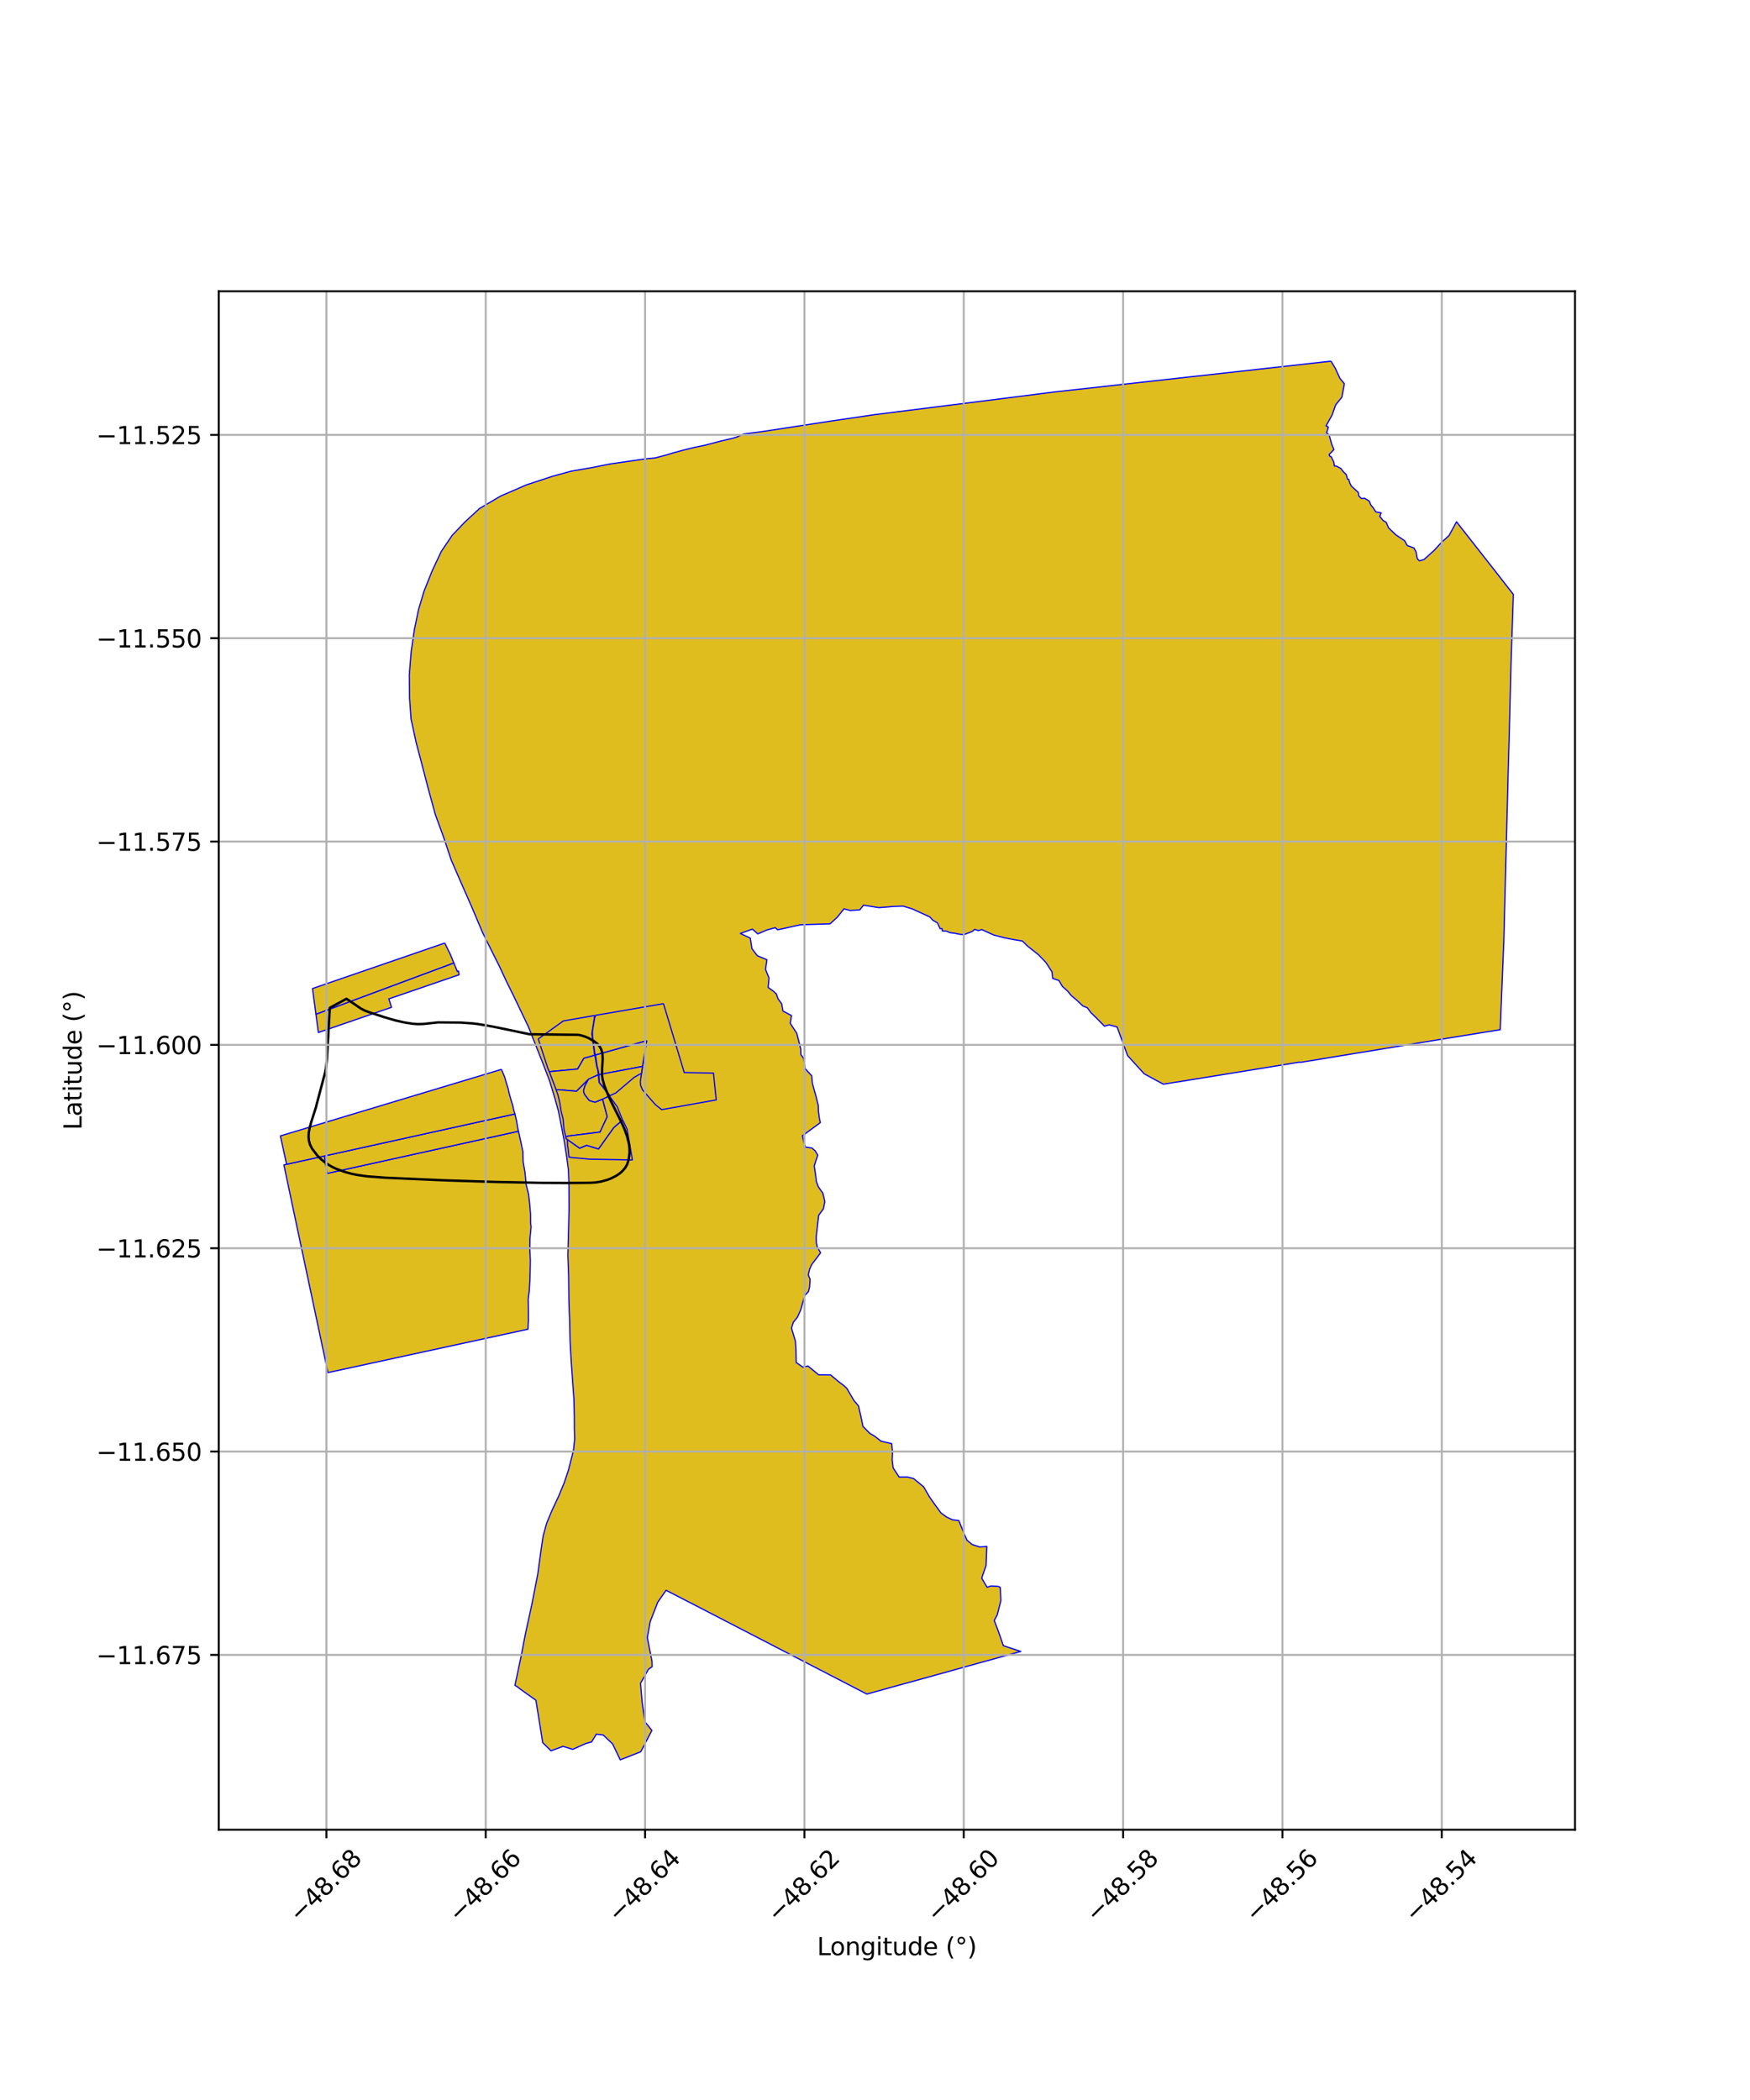 <?xml version="1.0" encoding="utf-8" standalone="no"?>
<!DOCTYPE svg PUBLIC "-//W3C//DTD SVG 1.1//EN"
  "http://www.w3.org/Graphics/SVG/1.1/DTD/svg11.dtd">
<svg xmlns:xlink="http://www.w3.org/1999/xlink" width="720pt" height="864pt" viewBox="0 0 720 864" xmlns="http://www.w3.org/2000/svg" version="1.1">
 <defs>
  <style type="text/css">*{stroke-linejoin: round; stroke-linecap: butt}</style>
 </defs>
 <g id="figure_1">
  <g id="patch_1">
   <path d="M 0 864 
L 720 864 
L 720 0 
L 0 0 
z
" style="fill: #ffffff"/>
  </g>
  <g id="axes_1">
   <g id="patch_2">
    <path d="M 90 752.819 
L 648 752.819 
L 648 119.821 
L 90 119.821 
z
" style="fill: #ffffff"/>
   </g>
   <g id="PatchCollection_1">
    <path d="M 213.315 465.422 
L 214.258 469.695 
L 215.125 473.83 
L 215.243 478.037 
L 215.999 482.38 
L 216.479 487.352 
L 217.474 491.368 
L 217.973 495.839 
L 218.272 499.542 
L 218.3 503.247 
L 218.5 504.738 
L 218.03 509.644 
L 217.975 513.945 
L 218.2 518.441 
L 218.13 522.461 
L 218.009 526.712 
L 217.793 530.132 
L 217.794 530.733 
L 217.326 534.452 
L 217.384 538.755 
L 217.401 543.409 
L 217.213 546.874 
L 134.921 564.735 
L 121.976 503.77 
L 120.247 495.611 
L 116.802 479.273 
L 117.907 479.022 
L 133.482 475.602 
L 134.572 482.775 
L 213.315 465.422 
" clip-path="url(#p80e61ae833)" style="fill: #e0bd1f; stroke: #0000ff; stroke-width: 0.5"/>
    <path d="M 204.845 372.513 
L 233.813 379.495 
L 240.225 391.958 
L 243.46 410.724 
L 244.655 417.801 
L 231.742 420.048 
L 221.648 427.263 
L 221.444 427.359 
L 221.278 426.91 
L 220.864 425.657 
L 220.545 424.412 
L 220.092 423.102 
L 219.558 421.866 
L 219.038 420.512 
L 218.462 419.203 
L 218.004 417.89 
L 217.353 416.63 
L 216.834 415.426 
L 216.421 414.196 
L 215.969 412.855 
L 215.649 411.488 
L 214.899 410.053 
L 214.221 408.915 
L 213.643 407.637 
L 212.987 406.45 
L 211.843 404.24 
L 211.336 403.153 
L 210.865 402.078 
L 209.667 399.642 
L 208.994 398.436 
L 208.476 397.248 
L 207.855 395.827 
L 207.209 394.405 
L 206.626 393.145 
L 206.263 392.47 
L 205.639 391.154 
L 204.943 390.063 
L 204.099 388.955 
L 203.884 388.371 
L 202.926 386.013 
L 202.127 385.099 
L 201.511 383.938 
L 200.708 382.986 
L 200.24 381.788 
L 199.632 380.386 
L 199.032 379.121 
L 198.651 378.108 
L 198.056 376.883 
L 197.336 376.001 
L 196.867 374.766 
L 197.032 374.704 
L 204.845 372.513 
" clip-path="url(#p80e61ae833)" style="fill: #e0bd1f; stroke: #0000ff; stroke-width: 0.5"/>
    <path d="M 547.605 148.594 
L 549.376 151.522 
L 551.254 155.628 
L 553.102 157.868 
L 552.096 163.404 
L 549.567 166.53 
L 548.038 170.803 
L 545.572 175.207 
L 546.527 175.724 
L 545.797 178.101 
L 546.789 178.815 
L 547.632 181.813 
L 547.959 182.907 
L 548.814 184.952 
L 546.851 187.016 
L 547.054 187.677 
L 547.683 187.906 
L 548.76 190.111 
L 549.031 191.746 
L 549.727 191.706 
L 551.615 192.702 
L 552.707 194.097 
L 553.922 195.315 
L 554.372 197.063 
L 554.938 197.257 
L 555.261 198.495 
L 555.934 199.926 
L 558.874 202.642 
L 559.008 203.964 
L 560.112 205.125 
L 561.478 205.01 
L 563.313 206.149 
L 564.033 207.813 
L 564.919 208.858 
L 566.059 210.599 
L 568.241 211.008 
L 567.678 212.475 
L 569.09 214.175 
L 570.309 214.871 
L 571.313 217.202 
L 574.262 220.023 
L 575.668 220.979 
L 576.549 221.536 
L 577.924 222.5 
L 578.981 224.455 
L 581.739 225.451 
L 582.651 227.165 
L 582.886 228.73 
L 583.169 229.931 
L 583.97 230.733 
L 584.084 230.732 
L 585.908 230.168 
L 590.146 226.355 
L 592.755 223.479 
L 596.178 220.318 
L 599.259 214.693 
L 615.664 235.611 
L 622.636 244.554 
L 621.689 272.585 
L 620.982 301.268 
L 620.585 314.669 
L 618.706 387.482 
L 618.677 387.942 
L 617.238 423.639 
L 594.919 427.259 
L 535.033 437.099 
L 534.611 437.002 
L 533.427 437.186 
L 532.83 437.289 
L 491.338 444.041 
L 478.628 446.07 
L 470.759 441.803 
L 463.914 434.286 
L 459.601 422.517 
L 456.381 421.654 
L 454.389 422.193 
L 451.226 418.941 
L 448.888 416.699 
L 447.367 414.649 
L 445.497 413.872 
L 442.876 411.387 
L 440.759 409.617 
L 439.3 407.823 
L 437.056 405.787 
L 435.684 403.408 
L 433.107 402.542 
L 432.833 399.871 
L 430.298 395.973 
L 427.273 392.827 
L 422.801 389.282 
L 420.65 387.171 
L 416.821 386.531 
L 413.442 385.882 
L 408.887 384.709 
L 406.276 383.525 
L 403.915 382.454 
L 402.514 382.891 
L 401.03 382.363 
L 400 383.23 
L 396.524 384.558 
L 394.793 384.376 
L 392.794 383.957 
L 390.848 383.729 
L 389.364 383.077 
L 387.714 383.064 
L 387.576 382.063 
L 386.803 382.076 
L 385.695 379.732 
L 383.778 378.586 
L 382.577 377.27 
L 375.321 373.94 
L 371.553 372.797 
L 367.685 372.939 
L 363.525 373.293 
L 361.59 373.433 
L 355.255 372.417 
L 353.767 374.343 
L 349.86 374.623 
L 347.262 373.916 
L 344.422 377.426 
L 343.252 378.497 
L 341.513 380.09 
L 329.24 380.483 
L 323.985 381.662 
L 319.923 382.559 
L 318.983 381.675 
L 315.61 382.591 
L 311.776 384.227 
L 309.564 382.262 
L 304.6 384.053 
L 308.702 385.972 
L 309.352 390.269 
L 311.577 393.209 
L 315.535 394.873 
L 314.958 398.828 
L 316.398 402.403 
L 316.024 406.236 
L 318.153 407.78 
L 319.424 408.943 
L 320.078 410.905 
L 321.607 412.983 
L 322.129 415.965 
L 325.655 417.852 
L 325.134 421.024 
L 327.804 425.095 
L 329.476 431.657 
L 329.519 433.855 
L 330.635 435.498 
L 331.203 439.597 
L 333.944 442.6 
L 334.228 445.65 
L 335.158 449.073 
L 335.666 450.811 
L 336.647 454.779 
L 336.723 457.254 
L 337.158 460.369 
L 337.515 461.86 
L 335.5 463.369 
L 333.371 464.911 
L 331.777 466.089 
L 330.132 467.282 
L 330.745 470.133 
L 331.362 471.909 
L 334.021 472.312 
L 335.376 473.467 
L 336.457 475.259 
L 335.486 478.14 
L 335.006 479.71 
L 335.268 481.386 
L 335.65 484.111 
L 335.911 486.256 
L 336.739 488.37 
L 338.53 490.868 
L 339.361 494.349 
L 338.771 497.327 
L 336.81 500.059 
L 335.813 508.903 
L 335.89 511.373 
L 336.265 513.115 
L 337.608 515.409 
L 336.224 517.317 
L 333.992 520.205 
L 333.114 522.153 
L 332.551 524.543 
L 333.301 526.359 
L 333.071 529.68 
L 332.606 531.401 
L 331.047 533.072 
L 329.462 538.891 
L 328.055 541.958 
L 326.399 544.035 
L 325.643 546.401 
L 327.257 551.802 
L 327.503 555.567 
L 327.593 560.579 
L 330.32 562.483 
L 332.4 561.998 
L 336.825 565.643 
L 341.709 565.672 
L 345.177 568.568 
L 347.185 570.059 
L 348.388 571.185 
L 351.321 576.191 
L 353.219 578.454 
L 354.449 583.908 
L 355.039 586.843 
L 357.869 589.735 
L 359.835 590.874 
L 362.481 592.936 
L 366.622 593.897 
L 366.875 593.955 
L 366.904 594.259 
L 367.201 597.472 
L 367.061 600.657 
L 367.472 603.944 
L 369.939 607.721 
L 373.34 607.689 
L 375.882 608.336 
L 380.005 611.709 
L 382.422 615.886 
L 384.478 618.805 
L 387.135 622.465 
L 389.39 624.103 
L 391.797 625.274 
L 394.496 625.61 
L 396.663 631 
L 397.855 633.703 
L 399.947 635.452 
L 403.077 636.459 
L 405.998 636.236 
L 405.683 644.137 
L 404.272 648.172 
L 403.92 649.34 
L 406.099 653.031 
L 407.797 652.517 
L 410.723 652.695 
L 411.504 653.08 
L 411.651 655.38 
L 411.784 658.522 
L 410.306 664.376 
L 409.048 666.717 
L 410.561 670.617 
L 412.814 677.082 
L 419.963 679.462 
L 418.721 679.804 
L 401.837 684.468 
L 383.138 689.675 
L 366.534 694.243 
L 359.628 696.171 
L 356.669 697.001 
L 285.032 659.947 
L 274.043 654.296 
L 270.616 659.189 
L 267.512 667.172 
L 266.329 673.782 
L 268.245 683.509 
L 268.295 685.738 
L 266.812 686.765 
L 263.531 692.546 
L 264.198 700.373 
L 265.33 708.328 
L 268.199 711.959 
L 263.62 720.73 
L 255.19 724.046 
L 252.055 717.529 
L 248.18 713.828 
L 245.348 713.487 
L 243.395 716.676 
L 240.926 717.372 
L 235.631 719.74 
L 231.631 718.503 
L 226.705 720.348 
L 223.279 716.956 
L 222.302 710.78 
L 221.397 705.145 
L 220.477 699.52 
L 214.123 694.995 
L 212.887 694.033 
L 211.856 693.387 
L 212.796 689.058 
L 214.355 681.66 
L 214.381 681.541 
L 215.923 673.524 
L 216.177 672.206 
L 218.881 659.804 
L 219.21 658.113 
L 220.636 650.793 
L 221.254 647.623 
L 222.029 641.949 
L 222.66 637.327 
L 223.115 634.271 
L 223.452 632.004 
L 224.891 626.745 
L 226.989 621.676 
L 228.462 618.534 
L 229.77 615.744 
L 229.92 615.381 
L 232.22 609.831 
L 233.899 604.753 
L 235.948 596.714 
L 236.443 592.059 
L 236.32 588 
L 236.289 582.391 
L 236.136 575.831 
L 235.54 567.596 
L 235.018 560.244 
L 234.655 553.699 
L 234.559 551.953 
L 234.4 544.542 
L 234.381 543.65 
L 234.06 535.302 
L 233.947 524.861 
L 233.637 516.518 
L 233.874 507.416 
L 234.117 497.55 
L 234.126 497.18 
L 234.075 487.226 
L 234.013 485.539 
L 233.858 481.356 
L 233.465 478.34 
L 233.397 477.816 
L 233.178 476.138 
L 233.097 475.512 
L 232.18 469.684 
L 231.921 468.313 
L 231.077 463.844 
L 229.739 457.079 
L 228.152 451.385 
L 226.056 444.502 
L 224.859 441.392 
L 223.268 437.259 
L 220.535 430.333 
L 217.424 422.476 
L 213.803 414.934 
L 210.972 409.045 
L 208.404 403.878 
L 205.483 397.597 
L 202.423 391.497 
L 198.531 383.652 
L 194.019 372.979 
L 189.67 363.094 
L 185.649 353.85 
L 182.481 344.356 
L 179.129 335.187 
L 176.262 324.75 
L 173.384 313.687 
L 171.231 305.56 
L 169.104 295.767 
L 168.503 287.07 
L 168.403 277.586 
L 169.178 268.023 
L 170.501 258.955 
L 171.783 252.817 
L 172.223 250.714 
L 174.474 243.175 
L 177.877 234.69 
L 181.533 226.942 
L 181.581 226.84 
L 186.042 220.252 
L 191.322 214.72 
L 196.048 210.364 
L 197.315 209.196 
L 206.029 204.066 
L 215.833 199.815 
L 216.555 199.502 
L 227.288 195.967 
L 235.05 193.835 
L 243.714 192.347 
L 250.929 190.906 
L 251.991 190.752 
L 259.44 189.677 
L 265.432 188.804 
L 269.658 188.383 
L 274.213 187.175 
L 277.078 186.294 
L 281.259 185.165 
L 285.642 184.087 
L 290.179 183.149 
L 295.848 181.648 
L 301.496 180.296 
L 303.314 179.76 
L 305.879 178.547 
L 313.803 177.539 
L 342.39 173.161 
L 342.85 173.091 
L 359.832 170.595 
L 414.339 163.741 
L 429.279 161.837 
L 434.21 161.221 
L 547.605 148.594 
" clip-path="url(#p80e61ae833)" style="fill: #e0bd1f; stroke: #0000ff; stroke-width: 0.5"/>
    <path d="M 244.672 417.798 
L 243.5 425.309 
L 244.612 433.925 
L 244.679 434.185 
L 240.215 435.412 
L 237.654 439.835 
L 226.601 440.865 
L 226.013 440.943 
L 225.441 439.66 
L 221.46 427.47 
L 221.687 427.254 
L 222 427.059 
L 231.753 420.053 
L 244.672 417.798 
" clip-path="url(#p80e61ae833)" style="fill: #e0bd1f; stroke: #0000ff; stroke-width: 0.5"/>
    <path d="M 244.679 434.185 
L 244.848 434.617 
L 245.532 438.888 
L 245.931 440.115 
L 246.151 442.187 
L 242.496 443.856 
L 242.16 444.013 
L 242.042 444.139 
L 237.184 448.972 
L 229.748 448.342 
L 228.826 448.407 
L 227.184 444.058 
L 226.013 440.943 
L 226.601 440.865 
L 237.654 439.835 
L 240.215 435.412 
L 244.679 434.185 
" clip-path="url(#p80e61ae833)" style="fill: #e0bd1f; stroke: #0000ff; stroke-width: 0.5"/>
    <path d="M 242.042 444.139 
L 240.686 446.723 
L 240.127 448.498 
L 240.133 449.311 
L 240.597 450.374 
L 242.466 452.782 
L 244.82 453.473 
L 247.934 452.193 
L 249.832 459.448 
L 246.874 465.78 
L 233.802 467.389 
L 232.847 467.818 
L 232.024 464.659 
L 231.674 460.402 
L 230.839 457.111 
L 230.339 453.828 
L 229.568 450.525 
L 228.826 448.407 
L 229.748 448.342 
L 237.184 448.972 
L 242.042 444.139 
" clip-path="url(#p80e61ae833)" style="fill: #e0bd1f; stroke: #0000ff; stroke-width: 0.5"/>
    <path d="M 250.724 450.922 
L 253.942 455.356 
L 255.969 460.407 
L 256.114 460.886 
L 252.568 463.917 
L 246.26 472.758 
L 241.358 471.25 
L 238.493 472.449 
L 233.434 468.89 
L 232.823 468.36 
L 232.847 467.818 
L 233.802 467.389 
L 246.874 465.78 
L 249.832 459.448 
L 247.934 452.193 
L 250.539 450.978 
L 250.724 450.922 
" clip-path="url(#p80e61ae833)" style="fill: #e0bd1f; stroke: #0000ff; stroke-width: 0.5"/>
    <path d="M 256.114 460.886 
L 256.391 461.159 
L 258.006 464.612 
L 260.184 477.229 
L 260.089 477.231 
L 242.658 476.919 
L 235.273 476.237 
L 234.095 476.052 
L 233.964 474.997 
L 233.751 472.755 
L 233.508 471.408 
L 233.434 468.89 
L 238.493 472.449 
L 241.358 471.25 
L 246.26 472.758 
L 252.568 463.917 
L 256.114 460.886 
" clip-path="url(#p80e61ae833)" style="fill: #e0bd1f; stroke: #0000ff; stroke-width: 0.5"/>
    <path d="M 246.151 442.187 
L 246.477 445.33 
L 247.978 447.2 
L 250.724 450.922 
L 250.539 450.978 
L 247.934 452.193 
L 244.82 453.473 
L 242.466 452.782 
L 240.597 450.374 
L 240.133 449.311 
L 240.127 448.498 
L 240.686 446.723 
L 242.042 444.139 
L 242.16 444.013 
L 242.496 443.856 
L 246.151 442.187 
" clip-path="url(#p80e61ae833)" style="fill: #e0bd1f; stroke: #0000ff; stroke-width: 0.5"/>
    <path d="M 272.971 412.933 
L 281.52 441.287 
L 293.538 441.491 
L 294.677 452.535 
L 279.535 455.239 
L 272.221 456.542 
L 269.58 454.417 
L 264.321 448.39 
L 263.724 446.915 
L 263.588 446.597 
L 263.446 445.091 
L 263.93 441.679 
L 264.333 438.76 
L 266.049 428.19 
L 244.99 434.079 
L 244.982 433.873 
L 244.728 433.35 
L 243.798 426.436 
L 243.755 424.506 
L 243.872 423.591 
L 244.709 418.558 
L 244.965 418.056 
L 245.114 417.729 
L 272.971 412.933 
" clip-path="url(#p80e61ae833)" style="fill: #e0bd1f; stroke: #0000ff; stroke-width: 0.5"/>
    <path d="M 266.049 428.19 
L 264.333 438.76 
L 246.466 442.122 
L 246.024 439.961 
L 245.662 438.668 
L 244.99 434.079 
L 266.049 428.19 
" clip-path="url(#p80e61ae833)" style="fill: #e0bd1f; stroke: #0000ff; stroke-width: 0.5"/>
    <path d="M 264.333 438.76 
L 263.93 441.679 
L 263.888 441.7 
L 263.107 442.021 
L 262.596 442.299 
L 261.627 442.871 
L 260.911 443.257 
L 253.385 449.661 
L 250.957 450.789 
L 248.235 447.323 
L 246.906 445.779 
L 246.68 445.43 
L 246.536 444.803 
L 246.424 442.509 
L 246.466 442.122 
L 264.333 438.76 
" clip-path="url(#p80e61ae833)" style="fill: #e0bd1f; stroke: #0000ff; stroke-width: 0.5"/>
    <path d="M 211.869 458.314 
L 212.263 460.048 
L 212.62 461.648 
L 212.918 463.743 
L 213.315 465.422 
L 134.572 482.775 
L 133.482 475.602 
L 211.869 458.314 
" clip-path="url(#p80e61ae833)" style="fill: #e0bd1f; stroke: #0000ff; stroke-width: 0.5"/>
    <path d="M 206.313 439.968 
L 207.025 441.669 
L 207.658 443.199 
L 208.136 444.894 
L 208.608 446.445 
L 209.11 448.083 
L 209.443 449.689 
L 209.885 451.279 
L 210.352 452.892 
L 210.898 454.625 
L 211.42 456.923 
L 211.869 458.314 
L 133.482 475.602 
L 117.907 479.022 
L 115.364 467.35 
L 206.313 439.968 
" clip-path="url(#p80e61ae833)" style="fill: #e0bd1f; stroke: #0000ff; stroke-width: 0.5"/>
    <path d="M 182.991 387.99 
L 185.268 392.658 
L 186.736 396.219 
L 129.989 417.329 
L 128.572 406.716 
L 182.991 387.99 
" clip-path="url(#p80e61ae833)" style="fill: #e0bd1f; stroke: #0000ff; stroke-width: 0.5"/>
    <path d="M 186.736 396.219 
L 188.166 399.687 
L 188.612 399.497 
L 188.881 401.047 
L 159.988 410.968 
L 161.073 414.434 
L 141.858 421.054 
L 141.502 421.177 
L 130.987 424.804 
L 129.989 417.329 
L 186.736 396.219 
" clip-path="url(#p80e61ae833)" style="fill: #e0bd1f; stroke: #0000ff; stroke-width: 0.5"/>
   </g>
   <g id="PatchCollection_2">
    <path d="M 171.859 421.362 
L 174.123 421.296 
L 180.265 420.638 
L 189.587 420.724 
L 194.475 421.06 
L 196.507 421.309 
L 200.571 421.966 
L 204.593 422.744 
L 217.908 425.526 
L 238.011 425.757 
L 239.324 426.054 
L 240.712 426.487 
L 242.176 427.097 
L 244.503 428.453 
L 245.894 429.565 
L 246.677 430.487 
L 247.353 431.737 
L 247.659 432.668 
L 247.889 433.941 
L 247.969 435.679 
L 247.733 439.704 
L 247.688 442.233 
L 247.928 444.078 
L 248.639 446.607 
L 250.296 450.815 
L 251.346 453.056 
L 255.804 461.983 
L 256.919 464.523 
L 257.971 467.419 
L 258.756 470.602 
L 258.98 472.351 
L 259.028 474.213 
L 258.629 477.217 
L 258.009 479.108 
L 257.269 480.407 
L 256.043 481.851 
L 255.013 482.748 
L 253.494 483.78 
L 251.284 484.888 
L 249.852 485.431 
L 247.269 486.138 
L 245.291 486.47 
L 243.122 486.626 
L 233.278 486.721 
L 223.43 486.674 
L 203.737 486.283 
L 183.286 485.638 
L 158.498 484.545 
L 151.033 483.977 
L 147.063 483.415 
L 144.833 482.972 
L 141.798 482.154 
L 138.172 480.822 
L 136.707 480.112 
L 135.201 479.256 
L 133.668 478.222 
L 132.041 476.89 
L 130.593 475.461 
L 128.394 472.593 
L 127.517 470.833 
L 127.128 469.434 
L 126.954 467.731 
L 127.021 466.193 
L 127.359 464.165 
L 128.091 461.501 
L 129.978 455.605 
L 130.246 454.489 
L 133.74 441.321 
L 134.107 439.419 
L 134.493 436.052 
L 135.694 414.643 
L 142.554 410.929 
L 148.564 415.006 
L 150.052 415.757 
L 151.997 416.516 
L 158.234 418.533 
L 162.672 419.825 
L 166.416 420.681 
L 169.784 421.193 
L 171.859 421.362 
L 171.859 421.362 
" clip-path="url(#p80e61ae833)" style="fill: none; stroke: #000000"/>
   </g>
   <g id="matplotlib.axis_1">
    <g id="xtick_1">
     <g id="line2d_1">
      <path d="M 134.291 752.819 
L 134.291 119.821 
" clip-path="url(#p80e61ae833)" style="fill: none; stroke: #b0b0b0; stroke-width: 0.8; stroke-linecap: square"/>
     </g>
     <g id="line2d_2">
      <defs>
       <path id="m0916941c0e" d="M 0 0 
L 0 3.5 
" style="stroke: #000000; stroke-width: 0.8"/>
      </defs>
      <g>
       <use xlink:href="#m0916941c0e" x="134.291" y="752.819" style="stroke: #000000; stroke-width: 0.8"/>
      </g>
     </g>
     <g id="text_1">
      <!-- −48.68 -->
      <g transform="translate(123.158 791.36) rotate(-45) scale(0.1 -0.1)">
       <defs>
        <path id="DejaVuSans-2212" d="M 678 2272 
L 4684 2272 
L 4684 1741 
L 678 1741 
L 678 2272 
z
" transform="scale(0.016)"/>
        <path id="DejaVuSans-34" d="M 2419 4116 
L 825 1625 
L 2419 1625 
L 2419 4116 
z
M 2253 4666 
L 3047 4666 
L 3047 1625 
L 3713 1625 
L 3713 1100 
L 3047 1100 
L 3047 0 
L 2419 0 
L 2419 1100 
L 313 1100 
L 313 1709 
L 2253 4666 
z
" transform="scale(0.016)"/>
        <path id="DejaVuSans-38" d="M 2034 2216 
Q 1584 2216 1326 1975 
Q 1069 1734 1069 1313 
Q 1069 891 1326 650 
Q 1584 409 2034 409 
Q 2484 409 2743 651 
Q 3003 894 3003 1313 
Q 3003 1734 2745 1975 
Q 2488 2216 2034 2216 
z
M 1403 2484 
Q 997 2584 770 2862 
Q 544 3141 544 3541 
Q 544 4100 942 4425 
Q 1341 4750 2034 4750 
Q 2731 4750 3128 4425 
Q 3525 4100 3525 3541 
Q 3525 3141 3298 2862 
Q 3072 2584 2669 2484 
Q 3125 2378 3379 2068 
Q 3634 1759 3634 1313 
Q 3634 634 3220 271 
Q 2806 -91 2034 -91 
Q 1263 -91 848 271 
Q 434 634 434 1313 
Q 434 1759 690 2068 
Q 947 2378 1403 2484 
z
M 1172 3481 
Q 1172 3119 1398 2916 
Q 1625 2713 2034 2713 
Q 2441 2713 2670 2916 
Q 2900 3119 2900 3481 
Q 2900 3844 2670 4047 
Q 2441 4250 2034 4250 
Q 1625 4250 1398 4047 
Q 1172 3844 1172 3481 
z
" transform="scale(0.016)"/>
        <path id="DejaVuSans-2e" d="M 684 794 
L 1344 794 
L 1344 0 
L 684 0 
L 684 794 
z
" transform="scale(0.016)"/>
        <path id="DejaVuSans-36" d="M 2113 2584 
Q 1688 2584 1439 2293 
Q 1191 2003 1191 1497 
Q 1191 994 1439 701 
Q 1688 409 2113 409 
Q 2538 409 2786 701 
Q 3034 994 3034 1497 
Q 3034 2003 2786 2293 
Q 2538 2584 2113 2584 
z
M 3366 4563 
L 3366 3988 
Q 3128 4100 2886 4159 
Q 2644 4219 2406 4219 
Q 1781 4219 1451 3797 
Q 1122 3375 1075 2522 
Q 1259 2794 1537 2939 
Q 1816 3084 2150 3084 
Q 2853 3084 3261 2657 
Q 3669 2231 3669 1497 
Q 3669 778 3244 343 
Q 2819 -91 2113 -91 
Q 1303 -91 875 529 
Q 447 1150 447 2328 
Q 447 3434 972 4092 
Q 1497 4750 2381 4750 
Q 2619 4750 2861 4703 
Q 3103 4656 3366 4563 
z
" transform="scale(0.016)"/>
       </defs>
       <use xlink:href="#DejaVuSans-2212"/>
       <use xlink:href="#DejaVuSans-34" transform="translate(83.789 0)"/>
       <use xlink:href="#DejaVuSans-38" transform="translate(147.412 0)"/>
       <use xlink:href="#DejaVuSans-2e" transform="translate(211.035 0)"/>
       <use xlink:href="#DejaVuSans-36" transform="translate(242.822 0)"/>
       <use xlink:href="#DejaVuSans-38" transform="translate(306.445 0)"/>
      </g>
     </g>
    </g>
    <g id="xtick_2">
     <g id="line2d_3">
      <path d="M 199.849 752.819 
L 199.849 119.821 
" clip-path="url(#p80e61ae833)" style="fill: none; stroke: #b0b0b0; stroke-width: 0.8; stroke-linecap: square"/>
     </g>
     <g id="line2d_4">
      <g>
       <use xlink:href="#m0916941c0e" x="199.849" y="752.819" style="stroke: #000000; stroke-width: 0.8"/>
      </g>
     </g>
     <g id="text_2">
      <!-- −48.66 -->
      <g transform="translate(188.716 791.36) rotate(-45) scale(0.1 -0.1)">
       <use xlink:href="#DejaVuSans-2212"/>
       <use xlink:href="#DejaVuSans-34" transform="translate(83.789 0)"/>
       <use xlink:href="#DejaVuSans-38" transform="translate(147.412 0)"/>
       <use xlink:href="#DejaVuSans-2e" transform="translate(211.035 0)"/>
       <use xlink:href="#DejaVuSans-36" transform="translate(242.822 0)"/>
       <use xlink:href="#DejaVuSans-36" transform="translate(306.445 0)"/>
      </g>
     </g>
    </g>
    <g id="xtick_3">
     <g id="line2d_5">
      <path d="M 265.406 752.819 
L 265.406 119.821 
" clip-path="url(#p80e61ae833)" style="fill: none; stroke: #b0b0b0; stroke-width: 0.8; stroke-linecap: square"/>
     </g>
     <g id="line2d_6">
      <g>
       <use xlink:href="#m0916941c0e" x="265.406" y="752.819" style="stroke: #000000; stroke-width: 0.8"/>
      </g>
     </g>
     <g id="text_3">
      <!-- −48.64 -->
      <g transform="translate(254.273 791.36) rotate(-45) scale(0.1 -0.1)">
       <use xlink:href="#DejaVuSans-2212"/>
       <use xlink:href="#DejaVuSans-34" transform="translate(83.789 0)"/>
       <use xlink:href="#DejaVuSans-38" transform="translate(147.412 0)"/>
       <use xlink:href="#DejaVuSans-2e" transform="translate(211.035 0)"/>
       <use xlink:href="#DejaVuSans-36" transform="translate(242.822 0)"/>
       <use xlink:href="#DejaVuSans-34" transform="translate(306.445 0)"/>
      </g>
     </g>
    </g>
    <g id="xtick_4">
     <g id="line2d_7">
      <path d="M 330.963 752.819 
L 330.963 119.821 
" clip-path="url(#p80e61ae833)" style="fill: none; stroke: #b0b0b0; stroke-width: 0.8; stroke-linecap: square"/>
     </g>
     <g id="line2d_8">
      <g>
       <use xlink:href="#m0916941c0e" x="330.963" y="752.819" style="stroke: #000000; stroke-width: 0.8"/>
      </g>
     </g>
     <g id="text_4">
      <!-- −48.62 -->
      <g transform="translate(319.83 791.36) rotate(-45) scale(0.1 -0.1)">
       <defs>
        <path id="DejaVuSans-32" d="M 1228 531 
L 3431 531 
L 3431 0 
L 469 0 
L 469 531 
Q 828 903 1448 1529 
Q 2069 2156 2228 2338 
Q 2531 2678 2651 2914 
Q 2772 3150 2772 3378 
Q 2772 3750 2511 3984 
Q 2250 4219 1831 4219 
Q 1534 4219 1204 4116 
Q 875 4013 500 3803 
L 500 4441 
Q 881 4594 1212 4672 
Q 1544 4750 1819 4750 
Q 2544 4750 2975 4387 
Q 3406 4025 3406 3419 
Q 3406 3131 3298 2873 
Q 3191 2616 2906 2266 
Q 2828 2175 2409 1742 
Q 1991 1309 1228 531 
z
" transform="scale(0.016)"/>
       </defs>
       <use xlink:href="#DejaVuSans-2212"/>
       <use xlink:href="#DejaVuSans-34" transform="translate(83.789 0)"/>
       <use xlink:href="#DejaVuSans-38" transform="translate(147.412 0)"/>
       <use xlink:href="#DejaVuSans-2e" transform="translate(211.035 0)"/>
       <use xlink:href="#DejaVuSans-36" transform="translate(242.822 0)"/>
       <use xlink:href="#DejaVuSans-32" transform="translate(306.445 0)"/>
      </g>
     </g>
    </g>
    <g id="xtick_5">
     <g id="line2d_9">
      <path d="M 396.521 752.819 
L 396.521 119.821 
" clip-path="url(#p80e61ae833)" style="fill: none; stroke: #b0b0b0; stroke-width: 0.8; stroke-linecap: square"/>
     </g>
     <g id="line2d_10">
      <g>
       <use xlink:href="#m0916941c0e" x="396.521" y="752.819" style="stroke: #000000; stroke-width: 0.8"/>
      </g>
     </g>
     <g id="text_5">
      <!-- −48.60 -->
      <g transform="translate(385.388 791.36) rotate(-45) scale(0.1 -0.1)">
       <defs>
        <path id="DejaVuSans-30" d="M 2034 4250 
Q 1547 4250 1301 3770 
Q 1056 3291 1056 2328 
Q 1056 1369 1301 889 
Q 1547 409 2034 409 
Q 2525 409 2770 889 
Q 3016 1369 3016 2328 
Q 3016 3291 2770 3770 
Q 2525 4250 2034 4250 
z
M 2034 4750 
Q 2819 4750 3233 4129 
Q 3647 3509 3647 2328 
Q 3647 1150 3233 529 
Q 2819 -91 2034 -91 
Q 1250 -91 836 529 
Q 422 1150 422 2328 
Q 422 3509 836 4129 
Q 1250 4750 2034 4750 
z
" transform="scale(0.016)"/>
       </defs>
       <use xlink:href="#DejaVuSans-2212"/>
       <use xlink:href="#DejaVuSans-34" transform="translate(83.789 0)"/>
       <use xlink:href="#DejaVuSans-38" transform="translate(147.412 0)"/>
       <use xlink:href="#DejaVuSans-2e" transform="translate(211.035 0)"/>
       <use xlink:href="#DejaVuSans-36" transform="translate(242.822 0)"/>
       <use xlink:href="#DejaVuSans-30" transform="translate(306.445 0)"/>
      </g>
     </g>
    </g>
    <g id="xtick_6">
     <g id="line2d_11">
      <path d="M 462.078 752.819 
L 462.078 119.821 
" clip-path="url(#p80e61ae833)" style="fill: none; stroke: #b0b0b0; stroke-width: 0.8; stroke-linecap: square"/>
     </g>
     <g id="line2d_12">
      <g>
       <use xlink:href="#m0916941c0e" x="462.078" y="752.819" style="stroke: #000000; stroke-width: 0.8"/>
      </g>
     </g>
     <g id="text_6">
      <!-- −48.58 -->
      <g transform="translate(450.945 791.36) rotate(-45) scale(0.1 -0.1)">
       <defs>
        <path id="DejaVuSans-35" d="M 691 4666 
L 3169 4666 
L 3169 4134 
L 1269 4134 
L 1269 2991 
Q 1406 3038 1543 3061 
Q 1681 3084 1819 3084 
Q 2600 3084 3056 2656 
Q 3513 2228 3513 1497 
Q 3513 744 3044 326 
Q 2575 -91 1722 -91 
Q 1428 -91 1123 -41 
Q 819 9 494 109 
L 494 744 
Q 775 591 1075 516 
Q 1375 441 1709 441 
Q 2250 441 2565 725 
Q 2881 1009 2881 1497 
Q 2881 1984 2565 2268 
Q 2250 2553 1709 2553 
Q 1456 2553 1204 2497 
Q 953 2441 691 2322 
L 691 4666 
z
" transform="scale(0.016)"/>
       </defs>
       <use xlink:href="#DejaVuSans-2212"/>
       <use xlink:href="#DejaVuSans-34" transform="translate(83.789 0)"/>
       <use xlink:href="#DejaVuSans-38" transform="translate(147.412 0)"/>
       <use xlink:href="#DejaVuSans-2e" transform="translate(211.035 0)"/>
       <use xlink:href="#DejaVuSans-35" transform="translate(242.822 0)"/>
       <use xlink:href="#DejaVuSans-38" transform="translate(306.445 0)"/>
      </g>
     </g>
    </g>
    <g id="xtick_7">
     <g id="line2d_13">
      <path d="M 527.635 752.819 
L 527.635 119.821 
" clip-path="url(#p80e61ae833)" style="fill: none; stroke: #b0b0b0; stroke-width: 0.8; stroke-linecap: square"/>
     </g>
     <g id="line2d_14">
      <g>
       <use xlink:href="#m0916941c0e" x="527.635" y="752.819" style="stroke: #000000; stroke-width: 0.8"/>
      </g>
     </g>
     <g id="text_7">
      <!-- −48.56 -->
      <g transform="translate(516.502 791.36) rotate(-45) scale(0.1 -0.1)">
       <use xlink:href="#DejaVuSans-2212"/>
       <use xlink:href="#DejaVuSans-34" transform="translate(83.789 0)"/>
       <use xlink:href="#DejaVuSans-38" transform="translate(147.412 0)"/>
       <use xlink:href="#DejaVuSans-2e" transform="translate(211.035 0)"/>
       <use xlink:href="#DejaVuSans-35" transform="translate(242.822 0)"/>
       <use xlink:href="#DejaVuSans-36" transform="translate(306.445 0)"/>
      </g>
     </g>
    </g>
    <g id="xtick_8">
     <g id="line2d_15">
      <path d="M 593.193 752.819 
L 593.193 119.821 
" clip-path="url(#p80e61ae833)" style="fill: none; stroke: #b0b0b0; stroke-width: 0.8; stroke-linecap: square"/>
     </g>
     <g id="line2d_16">
      <g>
       <use xlink:href="#m0916941c0e" x="593.193" y="752.819" style="stroke: #000000; stroke-width: 0.8"/>
      </g>
     </g>
     <g id="text_8">
      <!-- −48.54 -->
      <g transform="translate(582.06 791.36) rotate(-45) scale(0.1 -0.1)">
       <use xlink:href="#DejaVuSans-2212"/>
       <use xlink:href="#DejaVuSans-34" transform="translate(83.789 0)"/>
       <use xlink:href="#DejaVuSans-38" transform="translate(147.412 0)"/>
       <use xlink:href="#DejaVuSans-2e" transform="translate(211.035 0)"/>
       <use xlink:href="#DejaVuSans-35" transform="translate(242.822 0)"/>
       <use xlink:href="#DejaVuSans-34" transform="translate(306.445 0)"/>
      </g>
     </g>
    </g>
    <g id="text_9">
     <!-- Longitude (°) -->
     <g transform="translate(336.14 804.429) scale(0.1 -0.1)">
      <defs>
       <path id="DejaVuSans-4c" d="M 628 4666 
L 1259 4666 
L 1259 531 
L 3531 531 
L 3531 0 
L 628 0 
L 628 4666 
z
" transform="scale(0.016)"/>
       <path id="DejaVuSans-6f" d="M 1959 3097 
Q 1497 3097 1228 2736 
Q 959 2375 959 1747 
Q 959 1119 1226 758 
Q 1494 397 1959 397 
Q 2419 397 2687 759 
Q 2956 1122 2956 1747 
Q 2956 2369 2687 2733 
Q 2419 3097 1959 3097 
z
M 1959 3584 
Q 2709 3584 3137 3096 
Q 3566 2609 3566 1747 
Q 3566 888 3137 398 
Q 2709 -91 1959 -91 
Q 1206 -91 779 398 
Q 353 888 353 1747 
Q 353 2609 779 3096 
Q 1206 3584 1959 3584 
z
" transform="scale(0.016)"/>
       <path id="DejaVuSans-6e" d="M 3513 2113 
L 3513 0 
L 2938 0 
L 2938 2094 
Q 2938 2591 2744 2837 
Q 2550 3084 2163 3084 
Q 1697 3084 1428 2787 
Q 1159 2491 1159 1978 
L 1159 0 
L 581 0 
L 581 3500 
L 1159 3500 
L 1159 2956 
Q 1366 3272 1645 3428 
Q 1925 3584 2291 3584 
Q 2894 3584 3203 3211 
Q 3513 2838 3513 2113 
z
" transform="scale(0.016)"/>
       <path id="DejaVuSans-67" d="M 2906 1791 
Q 2906 2416 2648 2759 
Q 2391 3103 1925 3103 
Q 1463 3103 1205 2759 
Q 947 2416 947 1791 
Q 947 1169 1205 825 
Q 1463 481 1925 481 
Q 2391 481 2648 825 
Q 2906 1169 2906 1791 
z
M 3481 434 
Q 3481 -459 3084 -895 
Q 2688 -1331 1869 -1331 
Q 1566 -1331 1297 -1286 
Q 1028 -1241 775 -1147 
L 775 -588 
Q 1028 -725 1275 -790 
Q 1522 -856 1778 -856 
Q 2344 -856 2625 -561 
Q 2906 -266 2906 331 
L 2906 616 
Q 2728 306 2450 153 
Q 2172 0 1784 0 
Q 1141 0 747 490 
Q 353 981 353 1791 
Q 353 2603 747 3093 
Q 1141 3584 1784 3584 
Q 2172 3584 2450 3431 
Q 2728 3278 2906 2969 
L 2906 3500 
L 3481 3500 
L 3481 434 
z
" transform="scale(0.016)"/>
       <path id="DejaVuSans-69" d="M 603 3500 
L 1178 3500 
L 1178 0 
L 603 0 
L 603 3500 
z
M 603 4863 
L 1178 4863 
L 1178 4134 
L 603 4134 
L 603 4863 
z
" transform="scale(0.016)"/>
       <path id="DejaVuSans-74" d="M 1172 4494 
L 1172 3500 
L 2356 3500 
L 2356 3053 
L 1172 3053 
L 1172 1153 
Q 1172 725 1289 603 
Q 1406 481 1766 481 
L 2356 481 
L 2356 0 
L 1766 0 
Q 1100 0 847 248 
Q 594 497 594 1153 
L 594 3053 
L 172 3053 
L 172 3500 
L 594 3500 
L 594 4494 
L 1172 4494 
z
" transform="scale(0.016)"/>
       <path id="DejaVuSans-75" d="M 544 1381 
L 544 3500 
L 1119 3500 
L 1119 1403 
Q 1119 906 1312 657 
Q 1506 409 1894 409 
Q 2359 409 2629 706 
Q 2900 1003 2900 1516 
L 2900 3500 
L 3475 3500 
L 3475 0 
L 2900 0 
L 2900 538 
Q 2691 219 2414 64 
Q 2138 -91 1772 -91 
Q 1169 -91 856 284 
Q 544 659 544 1381 
z
M 1991 3584 
L 1991 3584 
z
" transform="scale(0.016)"/>
       <path id="DejaVuSans-64" d="M 2906 2969 
L 2906 4863 
L 3481 4863 
L 3481 0 
L 2906 0 
L 2906 525 
Q 2725 213 2448 61 
Q 2172 -91 1784 -91 
Q 1150 -91 751 415 
Q 353 922 353 1747 
Q 353 2572 751 3078 
Q 1150 3584 1784 3584 
Q 2172 3584 2448 3432 
Q 2725 3281 2906 2969 
z
M 947 1747 
Q 947 1113 1208 752 
Q 1469 391 1925 391 
Q 2381 391 2643 752 
Q 2906 1113 2906 1747 
Q 2906 2381 2643 2742 
Q 2381 3103 1925 3103 
Q 1469 3103 1208 2742 
Q 947 2381 947 1747 
z
" transform="scale(0.016)"/>
       <path id="DejaVuSans-65" d="M 3597 1894 
L 3597 1613 
L 953 1613 
Q 991 1019 1311 708 
Q 1631 397 2203 397 
Q 2534 397 2845 478 
Q 3156 559 3463 722 
L 3463 178 
Q 3153 47 2828 -22 
Q 2503 -91 2169 -91 
Q 1331 -91 842 396 
Q 353 884 353 1716 
Q 353 2575 817 3079 
Q 1281 3584 2069 3584 
Q 2775 3584 3186 3129 
Q 3597 2675 3597 1894 
z
M 3022 2063 
Q 3016 2534 2758 2815 
Q 2500 3097 2075 3097 
Q 1594 3097 1305 2825 
Q 1016 2553 972 2059 
L 3022 2063 
z
" transform="scale(0.016)"/>
       <path id="DejaVuSans-20" transform="scale(0.016)"/>
       <path id="DejaVuSans-28" d="M 1984 4856 
Q 1566 4138 1362 3434 
Q 1159 2731 1159 2009 
Q 1159 1288 1364 580 
Q 1569 -128 1984 -844 
L 1484 -844 
Q 1016 -109 783 600 
Q 550 1309 550 2009 
Q 550 2706 781 3412 
Q 1013 4119 1484 4856 
L 1984 4856 
z
" transform="scale(0.016)"/>
       <path id="DejaVuSans-b0" d="M 1600 4347 
Q 1350 4347 1178 4173 
Q 1006 4000 1006 3750 
Q 1006 3503 1178 3333 
Q 1350 3163 1600 3163 
Q 1850 3163 2022 3333 
Q 2194 3503 2194 3750 
Q 2194 3997 2020 4172 
Q 1847 4347 1600 4347 
z
M 1600 4750 
Q 1800 4750 1984 4673 
Q 2169 4597 2303 4453 
Q 2447 4313 2519 4134 
Q 2591 3956 2591 3750 
Q 2591 3338 2302 3052 
Q 2013 2766 1594 2766 
Q 1172 2766 890 3047 
Q 609 3328 609 3750 
Q 609 4169 896 4459 
Q 1184 4750 1600 4750 
z
" transform="scale(0.016)"/>
       <path id="DejaVuSans-29" d="M 513 4856 
L 1013 4856 
Q 1481 4119 1714 3412 
Q 1947 2706 1947 2009 
Q 1947 1309 1714 600 
Q 1481 -109 1013 -844 
L 513 -844 
Q 928 -128 1133 580 
Q 1338 1288 1338 2009 
Q 1338 2731 1133 3434 
Q 928 4138 513 4856 
z
" transform="scale(0.016)"/>
      </defs>
      <use xlink:href="#DejaVuSans-4c"/>
      <use xlink:href="#DejaVuSans-6f" transform="translate(53.963 0)"/>
      <use xlink:href="#DejaVuSans-6e" transform="translate(115.145 0)"/>
      <use xlink:href="#DejaVuSans-67" transform="translate(178.523 0)"/>
      <use xlink:href="#DejaVuSans-69" transform="translate(242 0)"/>
      <use xlink:href="#DejaVuSans-74" transform="translate(269.783 0)"/>
      <use xlink:href="#DejaVuSans-75" transform="translate(308.992 0)"/>
      <use xlink:href="#DejaVuSans-64" transform="translate(372.371 0)"/>
      <use xlink:href="#DejaVuSans-65" transform="translate(435.848 0)"/>
      <use xlink:href="#DejaVuSans-20" transform="translate(497.371 0)"/>
      <use xlink:href="#DejaVuSans-28" transform="translate(529.158 0)"/>
      <use xlink:href="#DejaVuSans-b0" transform="translate(568.172 0)"/>
      <use xlink:href="#DejaVuSans-29" transform="translate(618.172 0)"/>
     </g>
    </g>
   </g>
   <g id="matplotlib.axis_2">
    <g id="ytick_1">
     <g id="line2d_17">
      <path d="M 90 680.868 
L 648 680.868 
" clip-path="url(#p80e61ae833)" style="fill: none; stroke: #b0b0b0; stroke-width: 0.8; stroke-linecap: square"/>
     </g>
     <g id="line2d_18">
      <defs>
       <path id="m6d7ddf26f6" d="M 0 0 
L -3.5 0 
" style="stroke: #000000; stroke-width: 0.8"/>
      </defs>
      <g>
       <use xlink:href="#m6d7ddf26f6" x="90" y="680.868" style="stroke: #000000; stroke-width: 0.8"/>
      </g>
     </g>
     <g id="text_10">
      <!-- −11.675 -->
      <g transform="translate(39.63 684.667) scale(0.1 -0.1)">
       <defs>
        <path id="DejaVuSans-31" d="M 794 531 
L 1825 531 
L 1825 4091 
L 703 3866 
L 703 4441 
L 1819 4666 
L 2450 4666 
L 2450 531 
L 3481 531 
L 3481 0 
L 794 0 
L 794 531 
z
" transform="scale(0.016)"/>
        <path id="DejaVuSans-37" d="M 525 4666 
L 3525 4666 
L 3525 4397 
L 1831 0 
L 1172 0 
L 2766 4134 
L 525 4134 
L 525 4666 
z
" transform="scale(0.016)"/>
       </defs>
       <use xlink:href="#DejaVuSans-2212"/>
       <use xlink:href="#DejaVuSans-31" transform="translate(83.789 0)"/>
       <use xlink:href="#DejaVuSans-31" transform="translate(147.412 0)"/>
       <use xlink:href="#DejaVuSans-2e" transform="translate(211.035 0)"/>
       <use xlink:href="#DejaVuSans-36" transform="translate(242.822 0)"/>
       <use xlink:href="#DejaVuSans-37" transform="translate(306.445 0)"/>
       <use xlink:href="#DejaVuSans-35" transform="translate(370.068 0)"/>
      </g>
     </g>
    </g>
    <g id="ytick_2">
     <g id="line2d_19">
      <path d="M 90 597.211 
L 648 597.211 
" clip-path="url(#p80e61ae833)" style="fill: none; stroke: #b0b0b0; stroke-width: 0.8; stroke-linecap: square"/>
     </g>
     <g id="line2d_20">
      <g>
       <use xlink:href="#m6d7ddf26f6" x="90" y="597.211" style="stroke: #000000; stroke-width: 0.8"/>
      </g>
     </g>
     <g id="text_11">
      <!-- −11.650 -->
      <g transform="translate(39.63 601.01) scale(0.1 -0.1)">
       <use xlink:href="#DejaVuSans-2212"/>
       <use xlink:href="#DejaVuSans-31" transform="translate(83.789 0)"/>
       <use xlink:href="#DejaVuSans-31" transform="translate(147.412 0)"/>
       <use xlink:href="#DejaVuSans-2e" transform="translate(211.035 0)"/>
       <use xlink:href="#DejaVuSans-36" transform="translate(242.822 0)"/>
       <use xlink:href="#DejaVuSans-35" transform="translate(306.445 0)"/>
       <use xlink:href="#DejaVuSans-30" transform="translate(370.068 0)"/>
      </g>
     </g>
    </g>
    <g id="ytick_3">
     <g id="line2d_21">
      <path d="M 90 513.554 
L 648 513.554 
" clip-path="url(#p80e61ae833)" style="fill: none; stroke: #b0b0b0; stroke-width: 0.8; stroke-linecap: square"/>
     </g>
     <g id="line2d_22">
      <g>
       <use xlink:href="#m6d7ddf26f6" x="90" y="513.554" style="stroke: #000000; stroke-width: 0.8"/>
      </g>
     </g>
     <g id="text_12">
      <!-- −11.625 -->
      <g transform="translate(39.63 517.353) scale(0.1 -0.1)">
       <use xlink:href="#DejaVuSans-2212"/>
       <use xlink:href="#DejaVuSans-31" transform="translate(83.789 0)"/>
       <use xlink:href="#DejaVuSans-31" transform="translate(147.412 0)"/>
       <use xlink:href="#DejaVuSans-2e" transform="translate(211.035 0)"/>
       <use xlink:href="#DejaVuSans-36" transform="translate(242.822 0)"/>
       <use xlink:href="#DejaVuSans-32" transform="translate(306.445 0)"/>
       <use xlink:href="#DejaVuSans-35" transform="translate(370.068 0)"/>
      </g>
     </g>
    </g>
    <g id="ytick_4">
     <g id="line2d_23">
      <path d="M 90 429.897 
L 648 429.897 
" clip-path="url(#p80e61ae833)" style="fill: none; stroke: #b0b0b0; stroke-width: 0.8; stroke-linecap: square"/>
     </g>
     <g id="line2d_24">
      <g>
       <use xlink:href="#m6d7ddf26f6" x="90" y="429.897" style="stroke: #000000; stroke-width: 0.8"/>
      </g>
     </g>
     <g id="text_13">
      <!-- −11.600 -->
      <g transform="translate(39.63 433.696) scale(0.1 -0.1)">
       <use xlink:href="#DejaVuSans-2212"/>
       <use xlink:href="#DejaVuSans-31" transform="translate(83.789 0)"/>
       <use xlink:href="#DejaVuSans-31" transform="translate(147.412 0)"/>
       <use xlink:href="#DejaVuSans-2e" transform="translate(211.035 0)"/>
       <use xlink:href="#DejaVuSans-36" transform="translate(242.822 0)"/>
       <use xlink:href="#DejaVuSans-30" transform="translate(306.445 0)"/>
       <use xlink:href="#DejaVuSans-30" transform="translate(370.068 0)"/>
      </g>
     </g>
    </g>
    <g id="ytick_5">
     <g id="line2d_25">
      <path d="M 90 346.24 
L 648 346.24 
" clip-path="url(#p80e61ae833)" style="fill: none; stroke: #b0b0b0; stroke-width: 0.8; stroke-linecap: square"/>
     </g>
     <g id="line2d_26">
      <g>
       <use xlink:href="#m6d7ddf26f6" x="90" y="346.24" style="stroke: #000000; stroke-width: 0.8"/>
      </g>
     </g>
     <g id="text_14">
      <!-- −11.575 -->
      <g transform="translate(39.63 350.039) scale(0.1 -0.1)">
       <use xlink:href="#DejaVuSans-2212"/>
       <use xlink:href="#DejaVuSans-31" transform="translate(83.789 0)"/>
       <use xlink:href="#DejaVuSans-31" transform="translate(147.412 0)"/>
       <use xlink:href="#DejaVuSans-2e" transform="translate(211.035 0)"/>
       <use xlink:href="#DejaVuSans-35" transform="translate(242.822 0)"/>
       <use xlink:href="#DejaVuSans-37" transform="translate(306.445 0)"/>
       <use xlink:href="#DejaVuSans-35" transform="translate(370.068 0)"/>
      </g>
     </g>
    </g>
    <g id="ytick_6">
     <g id="line2d_27">
      <path d="M 90 262.583 
L 648 262.583 
" clip-path="url(#p80e61ae833)" style="fill: none; stroke: #b0b0b0; stroke-width: 0.8; stroke-linecap: square"/>
     </g>
     <g id="line2d_28">
      <g>
       <use xlink:href="#m6d7ddf26f6" x="90" y="262.583" style="stroke: #000000; stroke-width: 0.8"/>
      </g>
     </g>
     <g id="text_15">
      <!-- −11.550 -->
      <g transform="translate(39.63 266.382) scale(0.1 -0.1)">
       <use xlink:href="#DejaVuSans-2212"/>
       <use xlink:href="#DejaVuSans-31" transform="translate(83.789 0)"/>
       <use xlink:href="#DejaVuSans-31" transform="translate(147.412 0)"/>
       <use xlink:href="#DejaVuSans-2e" transform="translate(211.035 0)"/>
       <use xlink:href="#DejaVuSans-35" transform="translate(242.822 0)"/>
       <use xlink:href="#DejaVuSans-35" transform="translate(306.445 0)"/>
       <use xlink:href="#DejaVuSans-30" transform="translate(370.068 0)"/>
      </g>
     </g>
    </g>
    <g id="ytick_7">
     <g id="line2d_29">
      <path d="M 90 178.926 
L 648 178.926 
" clip-path="url(#p80e61ae833)" style="fill: none; stroke: #b0b0b0; stroke-width: 0.8; stroke-linecap: square"/>
     </g>
     <g id="line2d_30">
      <g>
       <use xlink:href="#m6d7ddf26f6" x="90" y="178.926" style="stroke: #000000; stroke-width: 0.8"/>
      </g>
     </g>
     <g id="text_16">
      <!-- −11.525 -->
      <g transform="translate(39.63 182.725) scale(0.1 -0.1)">
       <use xlink:href="#DejaVuSans-2212"/>
       <use xlink:href="#DejaVuSans-31" transform="translate(83.789 0)"/>
       <use xlink:href="#DejaVuSans-31" transform="translate(147.412 0)"/>
       <use xlink:href="#DejaVuSans-2e" transform="translate(211.035 0)"/>
       <use xlink:href="#DejaVuSans-35" transform="translate(242.822 0)"/>
       <use xlink:href="#DejaVuSans-32" transform="translate(306.445 0)"/>
       <use xlink:href="#DejaVuSans-35" transform="translate(370.068 0)"/>
      </g>
     </g>
    </g>
    <g id="text_17">
     <!-- Latitude (°) -->
     <g transform="translate(33.55 464.89) rotate(-90) scale(0.1 -0.1)">
      <defs>
       <path id="DejaVuSans-61" d="M 2194 1759 
Q 1497 1759 1228 1600 
Q 959 1441 959 1056 
Q 959 750 1161 570 
Q 1363 391 1709 391 
Q 2188 391 2477 730 
Q 2766 1069 2766 1631 
L 2766 1759 
L 2194 1759 
z
M 3341 1997 
L 3341 0 
L 2766 0 
L 2766 531 
Q 2569 213 2275 61 
Q 1981 -91 1556 -91 
Q 1019 -91 701 211 
Q 384 513 384 1019 
Q 384 1609 779 1909 
Q 1175 2209 1959 2209 
L 2766 2209 
L 2766 2266 
Q 2766 2663 2505 2880 
Q 2244 3097 1772 3097 
Q 1472 3097 1187 3025 
Q 903 2953 641 2809 
L 641 3341 
Q 956 3463 1253 3523 
Q 1550 3584 1831 3584 
Q 2591 3584 2966 3190 
Q 3341 2797 3341 1997 
z
" transform="scale(0.016)"/>
      </defs>
      <use xlink:href="#DejaVuSans-4c"/>
      <use xlink:href="#DejaVuSans-61" transform="translate(55.713 0)"/>
      <use xlink:href="#DejaVuSans-74" transform="translate(116.992 0)"/>
      <use xlink:href="#DejaVuSans-69" transform="translate(156.201 0)"/>
      <use xlink:href="#DejaVuSans-74" transform="translate(183.984 0)"/>
      <use xlink:href="#DejaVuSans-75" transform="translate(223.193 0)"/>
      <use xlink:href="#DejaVuSans-64" transform="translate(286.572 0)"/>
      <use xlink:href="#DejaVuSans-65" transform="translate(350.049 0)"/>
      <use xlink:href="#DejaVuSans-20" transform="translate(411.572 0)"/>
      <use xlink:href="#DejaVuSans-28" transform="translate(443.359 0)"/>
      <use xlink:href="#DejaVuSans-b0" transform="translate(482.373 0)"/>
      <use xlink:href="#DejaVuSans-29" transform="translate(532.373 0)"/>
     </g>
    </g>
   </g>
   <g id="patch_3">
    <path d="M 90 752.819 
L 90 119.821 
" style="fill: none; stroke: #000000; stroke-width: 0.8; stroke-linejoin: miter; stroke-linecap: square"/>
   </g>
   <g id="patch_4">
    <path d="M 648 752.819 
L 648 119.821 
" style="fill: none; stroke: #000000; stroke-width: 0.8; stroke-linejoin: miter; stroke-linecap: square"/>
   </g>
   <g id="patch_5">
    <path d="M 90 752.819 
L 648 752.819 
" style="fill: none; stroke: #000000; stroke-width: 0.8; stroke-linejoin: miter; stroke-linecap: square"/>
   </g>
   <g id="patch_6">
    <path d="M 90 119.821 
L 648 119.821 
" style="fill: none; stroke: #000000; stroke-width: 0.8; stroke-linejoin: miter; stroke-linecap: square"/>
   </g>
   <g id="legend_1">
    <g id="patch_7">
     <path d="M 279.837 918.71 
L 458.163 918.71 
Q 460.163 918.71 460.163 916.71 
L 460.163 886.418 
Q 460.163 884.418 458.163 884.418 
L 279.837 884.418 
Q 277.837 884.418 277.837 886.418 
L 277.837 916.71 
Q 277.837 918.71 279.837 918.71 
z
" style="fill: #ffffff; opacity: 0.8; stroke: #cccccc; stroke-linejoin: miter"/>
    </g>
    <g id="text_18">
     <!-- Legenda -->
     <g transform="translate(343.281 897.536) scale(0.12 -0.12)">
      <use xlink:href="#DejaVuSans-4c"/>
      <use xlink:href="#DejaVuSans-65" transform="translate(53.963 0)"/>
      <use xlink:href="#DejaVuSans-67" transform="translate(115.486 0)"/>
      <use xlink:href="#DejaVuSans-65" transform="translate(178.963 0)"/>
      <use xlink:href="#DejaVuSans-6e" transform="translate(240.486 0)"/>
      <use xlink:href="#DejaVuSans-64" transform="translate(303.865 0)"/>
      <use xlink:href="#DejaVuSans-61" transform="translate(367.342 0)"/>
     </g>
    </g>
    <g id="patch_8">
     <path style="fill: none; stroke: #000000; stroke-linejoin: miter"/>
    </g>
    <g id="text_19">
     <!-- Gleba Federal -->
     <g transform="translate(309.837 912.63) scale(0.1 -0.1)">
      <defs>
       <path id="DejaVuSans-47" d="M 3809 666 
L 3809 1919 
L 2778 1919 
L 2778 2438 
L 4434 2438 
L 4434 434 
Q 4069 175 3628 42 
Q 3188 -91 2688 -91 
Q 1594 -91 976 548 
Q 359 1188 359 2328 
Q 359 3472 976 4111 
Q 1594 4750 2688 4750 
Q 3144 4750 3555 4637 
Q 3966 4525 4313 4306 
L 4313 3634 
Q 3963 3931 3569 4081 
Q 3175 4231 2741 4231 
Q 1884 4231 1454 3753 
Q 1025 3275 1025 2328 
Q 1025 1384 1454 906 
Q 1884 428 2741 428 
Q 3075 428 3337 486 
Q 3600 544 3809 666 
z
" transform="scale(0.016)"/>
       <path id="DejaVuSans-6c" d="M 603 4863 
L 1178 4863 
L 1178 0 
L 603 0 
L 603 4863 
z
" transform="scale(0.016)"/>
       <path id="DejaVuSans-62" d="M 3116 1747 
Q 3116 2381 2855 2742 
Q 2594 3103 2138 3103 
Q 1681 3103 1420 2742 
Q 1159 2381 1159 1747 
Q 1159 1113 1420 752 
Q 1681 391 2138 391 
Q 2594 391 2855 752 
Q 3116 1113 3116 1747 
z
M 1159 2969 
Q 1341 3281 1617 3432 
Q 1894 3584 2278 3584 
Q 2916 3584 3314 3078 
Q 3713 2572 3713 1747 
Q 3713 922 3314 415 
Q 2916 -91 2278 -91 
Q 1894 -91 1617 61 
Q 1341 213 1159 525 
L 1159 0 
L 581 0 
L 581 4863 
L 1159 4863 
L 1159 2969 
z
" transform="scale(0.016)"/>
       <path id="DejaVuSans-46" d="M 628 4666 
L 3309 4666 
L 3309 4134 
L 1259 4134 
L 1259 2759 
L 3109 2759 
L 3109 2228 
L 1259 2228 
L 1259 0 
L 628 0 
L 628 4666 
z
" transform="scale(0.016)"/>
       <path id="DejaVuSans-72" d="M 2631 2963 
Q 2534 3019 2420 3045 
Q 2306 3072 2169 3072 
Q 1681 3072 1420 2755 
Q 1159 2438 1159 1844 
L 1159 0 
L 581 0 
L 581 3500 
L 1159 3500 
L 1159 2956 
Q 1341 3275 1631 3429 
Q 1922 3584 2338 3584 
Q 2397 3584 2469 3576 
Q 2541 3569 2628 3553 
L 2631 2963 
z
" transform="scale(0.016)"/>
      </defs>
      <use xlink:href="#DejaVuSans-47"/>
      <use xlink:href="#DejaVuSans-6c" transform="translate(77.49 0)"/>
      <use xlink:href="#DejaVuSans-65" transform="translate(105.273 0)"/>
      <use xlink:href="#DejaVuSans-62" transform="translate(166.797 0)"/>
      <use xlink:href="#DejaVuSans-61" transform="translate(230.273 0)"/>
      <use xlink:href="#DejaVuSans-20" transform="translate(291.553 0)"/>
      <use xlink:href="#DejaVuSans-46" transform="translate(323.34 0)"/>
      <use xlink:href="#DejaVuSans-65" transform="translate(375.359 0)"/>
      <use xlink:href="#DejaVuSans-64" transform="translate(436.883 0)"/>
      <use xlink:href="#DejaVuSans-65" transform="translate(500.359 0)"/>
      <use xlink:href="#DejaVuSans-72" transform="translate(561.883 0)"/>
      <use xlink:href="#DejaVuSans-61" transform="translate(602.996 0)"/>
      <use xlink:href="#DejaVuSans-6c" transform="translate(664.275 0)"/>
     </g>
    </g>
    <g id="patch_9">
     <path d="M 399.045 912.63 
L 419.045 912.63 
L 419.045 905.63 
L 399.045 905.63 
z
" style="fill: #e0bd1f; opacity: 0.6"/>
    </g>
    <g id="text_20">
     <!-- SIGEF -->
     <g transform="translate(427.045 912.63) scale(0.1 -0.1)">
      <defs>
       <path id="DejaVuSans-53" d="M 3425 4513 
L 3425 3897 
Q 3066 4069 2747 4153 
Q 2428 4238 2131 4238 
Q 1616 4238 1336 4038 
Q 1056 3838 1056 3469 
Q 1056 3159 1242 3001 
Q 1428 2844 1947 2747 
L 2328 2669 
Q 3034 2534 3370 2195 
Q 3706 1856 3706 1288 
Q 3706 609 3251 259 
Q 2797 -91 1919 -91 
Q 1588 -91 1214 -16 
Q 841 59 441 206 
L 441 856 
Q 825 641 1194 531 
Q 1563 422 1919 422 
Q 2459 422 2753 634 
Q 3047 847 3047 1241 
Q 3047 1584 2836 1778 
Q 2625 1972 2144 2069 
L 1759 2144 
Q 1053 2284 737 2584 
Q 422 2884 422 3419 
Q 422 4038 858 4394 
Q 1294 4750 2059 4750 
Q 2388 4750 2728 4690 
Q 3069 4631 3425 4513 
z
" transform="scale(0.016)"/>
       <path id="DejaVuSans-49" d="M 628 4666 
L 1259 4666 
L 1259 0 
L 628 0 
L 628 4666 
z
" transform="scale(0.016)"/>
       <path id="DejaVuSans-45" d="M 628 4666 
L 3578 4666 
L 3578 4134 
L 1259 4134 
L 1259 2753 
L 3481 2753 
L 3481 2222 
L 1259 2222 
L 1259 531 
L 3634 531 
L 3634 0 
L 628 0 
L 628 4666 
z
" transform="scale(0.016)"/>
      </defs>
      <use xlink:href="#DejaVuSans-53"/>
      <use xlink:href="#DejaVuSans-49" transform="translate(63.477 0)"/>
      <use xlink:href="#DejaVuSans-47" transform="translate(92.969 0)"/>
      <use xlink:href="#DejaVuSans-45" transform="translate(170.459 0)"/>
      <use xlink:href="#DejaVuSans-46" transform="translate(233.643 0)"/>
     </g>
    </g>
   </g>
  </g>
 </g>
 <defs>
  <clipPath id="p80e61ae833">
   <rect x="90" y="119.821" width="558" height="632.997"/>
  </clipPath>
 </defs>
</svg>
